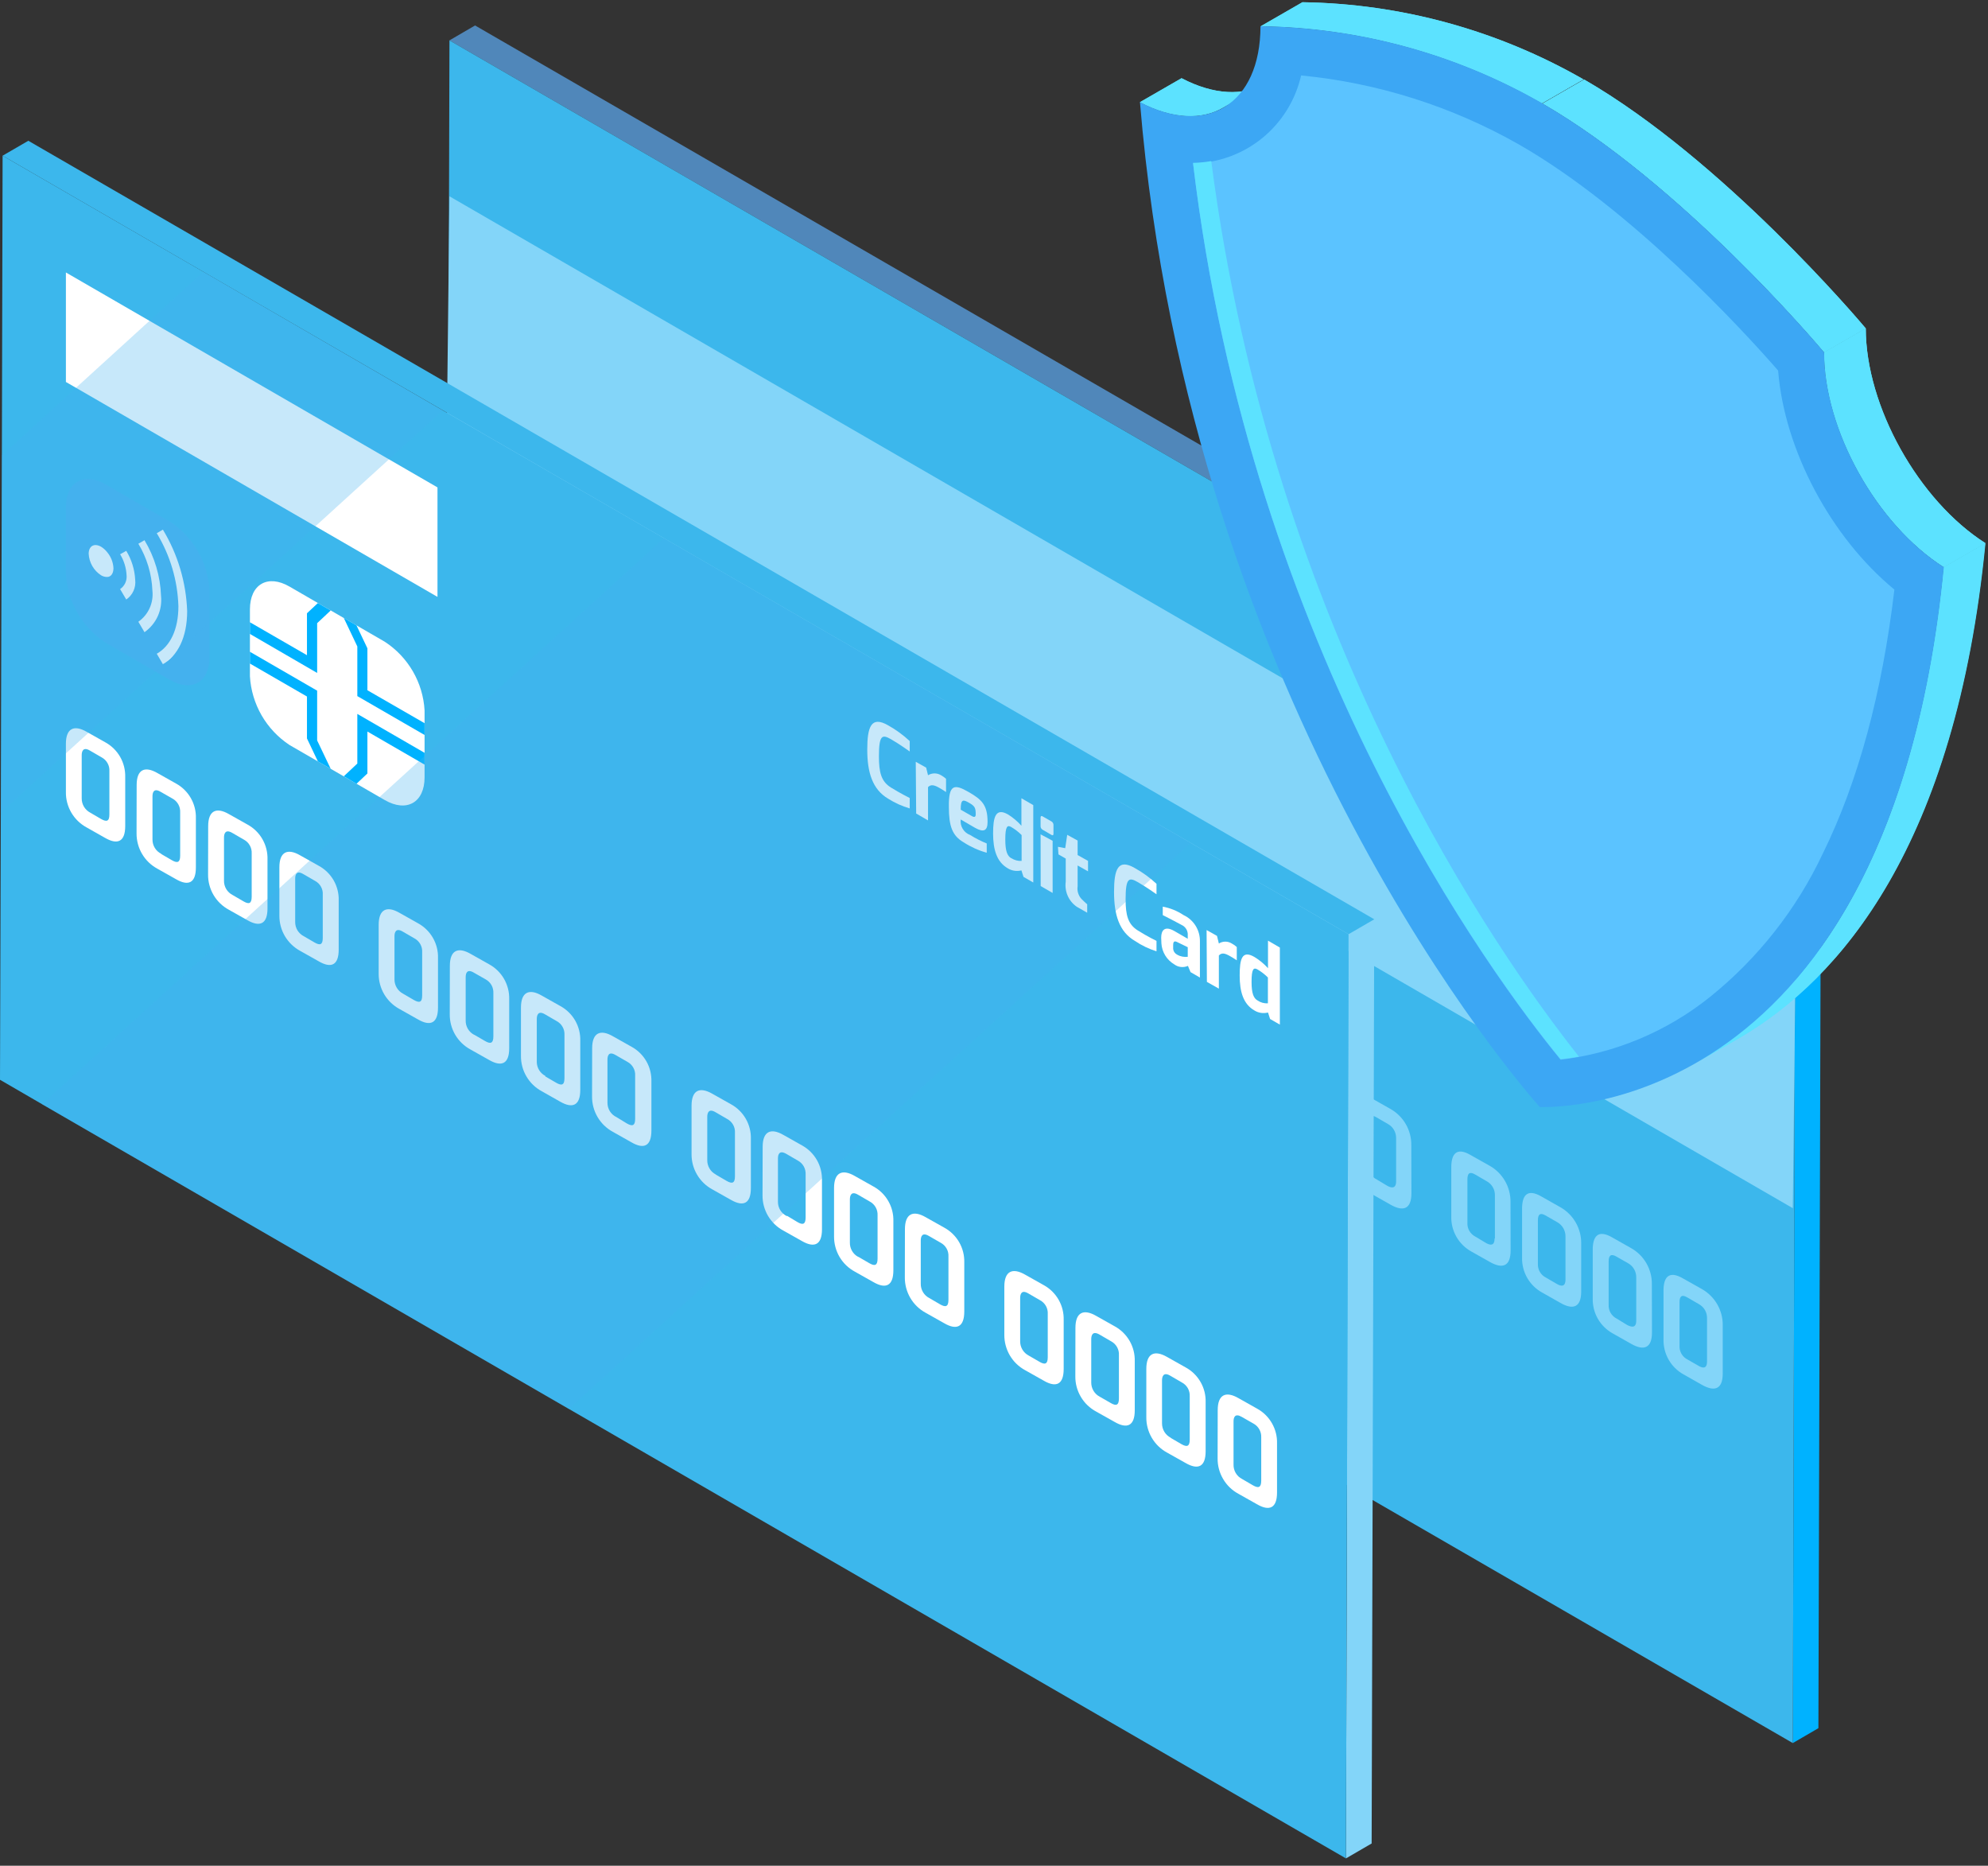 <svg width="81" height="76" viewBox="0 0 81 76" fill="none" xmlns="http://www.w3.org/2000/svg">
<rect x="0" y="0" width="81" height="76" fill="#333333" stroke="none"/>
<path d="M73.153 33.361L74.196 32.749L74.09 70.396L73.047 71.003L73.153 33.361Z" fill="#00B2FF"/>
<path d="M18.312 1.645L19.356 1.037L74.196 32.749L73.153 33.361L18.312 1.645Z" fill="#5087BA"/>
<path d="M73.153 33.361L73.047 71.003L18.206 39.291L18.313 1.645L73.153 33.361Z" fill="#3CB7EC"/>
<path d="M73.153 39.712L73.047 49.215L18.206 17.503L18.313 7.996L73.153 39.712Z" fill="#83D5F9"/>
<path d="M70.192 55.947C70.192 56.584 69.87 56.707 69.344 56.41L68.594 55.985C68.341 55.845 68.132 55.638 67.989 55.387C67.845 55.136 67.773 54.851 67.779 54.562V52.57C67.779 52.056 67.974 51.72 68.589 52.085L69.344 52.51C69.603 52.657 69.819 52.871 69.968 53.129C70.117 53.388 70.195 53.681 70.192 53.98V55.947ZM69.552 55.454V53.695C69.554 53.58 69.525 53.466 69.468 53.365C69.41 53.265 69.326 53.182 69.225 53.126L68.742 52.846C68.521 52.718 68.432 52.803 68.432 53.045V54.808C68.424 54.926 68.451 55.044 68.51 55.146C68.569 55.248 68.657 55.33 68.763 55.382L69.208 55.637C69.361 55.726 69.552 55.781 69.552 55.454Z" fill="#83D5F9"/>
<path d="M67.309 54.277C67.309 54.914 66.982 55.038 66.46 54.74L65.71 54.316C65.457 54.176 65.248 53.97 65.104 53.72C64.961 53.47 64.888 53.185 64.895 52.897V50.9C64.895 50.39 65.091 50.05 65.706 50.416L66.456 50.84C66.716 50.986 66.932 51.199 67.081 51.457C67.23 51.715 67.307 52.008 67.304 52.306L67.309 54.277ZM66.668 53.789V52.03C66.669 51.915 66.639 51.801 66.582 51.701C66.525 51.601 66.442 51.518 66.342 51.461L65.858 51.185C65.638 51.057 65.544 51.138 65.544 51.384V53.143C65.537 53.261 65.565 53.379 65.624 53.481C65.684 53.583 65.773 53.665 65.879 53.717L66.303 53.976C66.477 54.061 66.668 54.111 66.668 53.789Z" fill="#83D5F9"/>
<path d="M64.425 52.609C64.425 53.25 64.098 53.373 63.577 53.072L62.826 52.647C62.575 52.507 62.367 52.301 62.224 52.051C62.081 51.8 62.009 51.516 62.016 51.228V49.231C62.016 48.722 62.207 48.382 62.826 48.751L63.577 49.176C63.836 49.322 64.051 49.536 64.2 49.793C64.349 50.051 64.427 50.344 64.425 50.642V52.609ZM63.785 52.12V50.361C63.785 50.245 63.755 50.13 63.697 50.03C63.639 49.929 63.555 49.845 63.454 49.788L62.974 49.512C62.754 49.384 62.661 49.465 62.661 49.712V51.474C62.654 51.591 62.681 51.708 62.74 51.809C62.799 51.91 62.886 51.992 62.992 52.044L63.437 52.303C63.59 52.392 63.785 52.443 63.785 52.12Z" fill="#83D5F9"/>
<path d="M61.549 50.937C61.549 51.579 61.227 51.702 60.701 51.404L59.95 50.98C59.694 50.839 59.483 50.63 59.338 50.375C59.194 50.121 59.122 49.832 59.132 49.54V47.543C59.132 47.033 59.327 46.693 59.942 47.063L60.697 47.488C60.956 47.634 61.171 47.847 61.32 48.105C61.469 48.362 61.547 48.656 61.545 48.953L61.549 50.937ZM60.909 50.449V48.69C60.911 48.574 60.882 48.46 60.824 48.36C60.767 48.26 60.683 48.177 60.582 48.121L60.099 47.84C59.878 47.713 59.789 47.794 59.789 48.04V49.803C59.782 49.921 59.809 50.038 59.868 50.14C59.927 50.242 60.014 50.324 60.12 50.377L60.544 50.631C60.701 50.721 60.896 50.772 60.896 50.449H60.909Z" fill="#83D5F9"/>
<path d="M57.507 48.61C57.507 49.247 57.181 49.37 56.659 49.073L55.908 48.648C55.656 48.508 55.446 48.302 55.303 48.051C55.159 47.8 55.087 47.514 55.094 47.225V45.233C55.094 44.719 55.289 44.383 55.904 44.748L56.655 45.173C56.915 45.32 57.13 45.534 57.279 45.792C57.429 46.051 57.506 46.344 57.503 46.643L57.507 48.61ZM56.884 48.117V46.358C56.885 46.243 56.856 46.129 56.798 46.029C56.741 45.929 56.658 45.846 56.557 45.789L56.074 45.509C55.853 45.381 55.76 45.466 55.76 45.709V47.471C55.753 47.59 55.781 47.707 55.84 47.809C55.9 47.912 55.989 47.994 56.095 48.045L56.519 48.3C56.676 48.389 56.884 48.444 56.884 48.117Z" fill="#83D5F9"/>
<path d="M54.624 46.94C54.624 47.578 54.297 47.701 53.776 47.403L53.021 46.978C52.77 46.838 52.561 46.632 52.419 46.382C52.276 46.132 52.204 45.848 52.211 45.56V43.563C52.211 43.053 52.402 42.713 53.021 43.079L53.772 43.504C54.031 43.65 54.246 43.863 54.395 44.121C54.544 44.378 54.622 44.671 54.62 44.969L54.624 46.94ZM53.984 46.447V44.689C53.984 44.573 53.954 44.459 53.896 44.359C53.838 44.259 53.754 44.176 53.653 44.12L53.174 43.843C52.953 43.716 52.86 43.797 52.86 44.043V45.802C52.852 45.919 52.88 46.036 52.939 46.139C52.998 46.24 53.085 46.323 53.191 46.375L53.615 46.634C53.788 46.724 53.984 46.775 53.984 46.447Z" fill="#83D5F9"/>
<path d="M51.736 45.291C51.736 45.932 51.413 46.051 50.888 45.754L50.137 45.329C49.885 45.189 49.676 44.983 49.533 44.733C49.389 44.483 49.317 44.199 49.323 43.91V41.893C49.323 41.383 49.518 41.043 50.133 41.413L50.888 41.837C51.147 41.983 51.362 42.196 51.512 42.454C51.661 42.712 51.738 43.005 51.736 43.303V45.291ZM51.095 44.803V43.044C51.097 42.928 51.068 42.813 51.011 42.712C50.953 42.611 50.87 42.528 50.769 42.47L50.285 42.194C50.065 42.067 49.976 42.148 49.976 42.394V44.157C49.968 44.274 49.996 44.391 50.054 44.492C50.113 44.593 50.201 44.675 50.306 44.726L50.752 44.985C50.904 45.053 51.095 45.104 51.095 44.781V44.803Z" fill="#83D5F9"/>
<path d="M48.852 43.594C48.852 44.235 48.526 44.358 48.004 44.061L47.253 43.636C47.001 43.497 46.791 43.291 46.648 43.041C46.504 42.791 46.432 42.506 46.439 42.217V40.221C46.439 39.711 46.634 39.371 47.249 39.741L48 40.166C48.259 40.311 48.474 40.524 48.624 40.782C48.773 41.04 48.85 41.333 48.848 41.631L48.852 43.594ZM48.212 43.105V41.346C48.213 41.231 48.183 41.117 48.126 41.017C48.069 40.917 47.985 40.834 47.885 40.777L47.402 40.497C47.181 40.369 47.088 40.45 47.088 40.697V42.459C47.081 42.577 47.11 42.695 47.169 42.797C47.229 42.898 47.317 42.981 47.423 43.033L47.847 43.288C48.021 43.386 48.212 43.437 48.212 43.114V43.105Z" fill="#83D5F9"/>
<path d="M44.823 41.273C44.823 41.91 44.496 42.033 43.975 41.736L43.22 41.311C42.968 41.17 42.76 40.964 42.617 40.713C42.474 40.462 42.403 40.177 42.41 39.888V37.896C42.41 37.382 42.6 37.046 43.22 37.412L43.97 37.836C44.228 37.985 44.442 38.2 44.591 38.458C44.74 38.716 44.818 39.008 44.819 39.306L44.823 41.273ZM44.182 40.78V39.022C44.184 38.906 44.154 38.791 44.096 38.691C44.037 38.591 43.953 38.508 43.852 38.452L43.372 38.172C43.152 38.044 43.059 38.13 43.059 38.372V40.135C43.051 40.252 43.079 40.369 43.138 40.471C43.196 40.573 43.284 40.656 43.389 40.708L43.835 40.963C43.987 41.044 44.182 41.107 44.182 40.78Z" fill="#83D5F9"/>
<path d="M41.935 39.603C41.935 40.241 41.613 40.364 41.087 40.066L40.336 39.642C40.084 39.502 39.875 39.296 39.732 39.046C39.588 38.796 39.516 38.511 39.522 38.223V36.226C39.522 35.716 39.717 35.377 40.332 35.742L41.087 36.167C41.346 36.313 41.562 36.526 41.711 36.783C41.86 37.041 41.937 37.334 41.935 37.632V39.603ZM41.295 39.111V37.352C41.296 37.236 41.267 37.122 41.209 37.022C41.152 36.922 41.069 36.839 40.968 36.783L40.484 36.507C40.264 36.379 40.175 36.46 40.175 36.706V38.465C40.166 38.583 40.194 38.7 40.252 38.803C40.312 38.905 40.4 38.987 40.506 39.038L40.951 39.297C41.104 39.387 41.295 39.438 41.295 39.111Z" fill="#83D5F9"/>
<path d="M39.072 37.935C39.072 38.572 38.745 38.695 38.224 38.398L37.473 37.973C37.221 37.834 37.011 37.628 36.867 37.378C36.724 37.128 36.652 36.843 36.659 36.554V34.558C36.659 34.048 36.854 33.708 37.469 34.078L38.219 34.502C38.479 34.648 38.695 34.861 38.844 35.119C38.993 35.377 39.07 35.67 39.068 35.968L39.072 37.935ZM38.431 37.446V35.688C38.434 35.572 38.404 35.457 38.347 35.356C38.289 35.255 38.206 35.172 38.105 35.114L37.621 34.838C37.401 34.711 37.307 34.791 37.307 35.038V36.796C37.3 36.914 37.328 37.032 37.388 37.134C37.447 37.236 37.536 37.319 37.643 37.37L38.067 37.629C38.224 37.718 38.41 37.769 38.41 37.446H38.431Z" fill="#83D5F9"/>
<path d="M36.167 36.265C36.167 36.906 35.84 37.029 35.319 36.732L34.564 36.307C34.313 36.167 34.104 35.961 33.962 35.711C33.819 35.461 33.747 35.176 33.754 34.888V32.892C33.754 32.382 33.945 32.042 34.564 32.412L35.315 32.836C35.573 32.983 35.788 33.196 35.937 33.454C36.087 33.711 36.164 34.004 36.163 34.302L36.167 36.265ZM35.527 35.776V34.017C35.528 33.901 35.498 33.787 35.44 33.687C35.382 33.587 35.297 33.504 35.196 33.448L34.717 33.168C34.496 33.04 34.403 33.121 34.403 33.367V35.13C34.397 35.248 34.425 35.364 34.483 35.466C34.542 35.568 34.629 35.651 34.733 35.704L35.179 35.959C35.336 36.048 35.527 36.099 35.527 35.776Z" fill="#83D5F9"/>
<path d="M32.138 33.938C32.138 34.576 31.811 34.699 31.29 34.401L30.539 33.977C30.29 33.834 30.084 33.625 29.943 33.374C29.803 33.122 29.733 32.837 29.742 32.549V30.553C29.742 30.043 29.937 29.703 30.556 30.073L31.307 30.497C31.564 30.646 31.779 30.861 31.927 31.119C32.076 31.377 32.155 31.669 32.155 31.967L32.138 33.938ZM31.494 33.446V31.7C31.496 31.584 31.466 31.47 31.409 31.37C31.352 31.27 31.268 31.187 31.167 31.131L30.683 30.85C30.463 30.723 30.374 30.808 30.374 31.05V32.813C30.365 32.931 30.392 33.048 30.451 33.15C30.51 33.253 30.599 33.335 30.705 33.386L31.15 33.641C31.303 33.718 31.494 33.773 31.494 33.446Z" fill="#83D5F9"/>
<path d="M29.25 32.268C29.25 32.906 28.923 33.029 28.402 32.731L27.651 32.307C27.399 32.167 27.189 31.962 27.046 31.711C26.902 31.461 26.83 31.176 26.837 30.888V28.891C26.837 28.381 27.032 28.042 27.647 28.407L28.398 28.832C28.657 28.977 28.873 29.19 29.023 29.448C29.172 29.706 29.249 29.999 29.246 30.297L29.25 32.268ZM28.61 31.776V30C28.611 29.884 28.582 29.77 28.524 29.67C28.467 29.57 28.384 29.487 28.283 29.431L27.8 29.155C27.579 29.027 27.486 29.108 27.486 29.354V31.113C27.478 31.231 27.506 31.349 27.566 31.451C27.626 31.553 27.714 31.635 27.821 31.686L28.245 31.946C28.419 32.052 28.61 32.124 28.61 31.776Z" fill="#83D5F9"/>
<path d="M26.349 30.597C26.349 31.234 26.023 31.357 25.501 31.06L24.746 30.635C24.495 30.495 24.286 30.289 24.144 30.039C24.001 29.789 23.929 29.504 23.936 29.216V27.22C23.936 26.71 24.127 26.37 24.746 26.74L25.497 27.165C25.756 27.311 25.971 27.524 26.12 27.782C26.269 28.039 26.347 28.332 26.345 28.63L26.349 30.597ZM25.709 30.108V28.35C25.709 28.233 25.679 28.119 25.621 28.018C25.563 27.917 25.479 27.834 25.378 27.776L24.899 27.5C24.678 27.373 24.585 27.453 24.585 27.7V29.459C24.578 29.576 24.605 29.693 24.664 29.795C24.723 29.897 24.81 29.98 24.916 30.032L25.34 30.291C25.535 30.38 25.726 30.423 25.726 30.108H25.709Z" fill="#83D5F9"/>
<path d="M23.482 28.928C23.482 29.569 23.156 29.692 22.634 29.395L21.884 28.97C21.632 28.83 21.423 28.624 21.279 28.374C21.136 28.124 21.063 27.84 21.069 27.551V25.555C21.069 25.045 21.264 24.705 21.884 25.075L22.634 25.5C22.893 25.646 23.108 25.859 23.257 26.117C23.406 26.375 23.484 26.667 23.482 26.965V28.928ZM22.838 28.439V26.68C22.84 26.565 22.811 26.451 22.753 26.351C22.696 26.25 22.612 26.168 22.511 26.111L22.028 25.831C21.807 25.703 21.718 25.784 21.718 26.03V27.794C21.711 27.911 21.738 28.028 21.797 28.13C21.856 28.232 21.944 28.314 22.049 28.367L22.494 28.622C22.647 28.724 22.838 28.762 22.838 28.439Z" fill="#83D5F9"/>
<path d="M51.532 3.401L49.836 4.378C48.958 4.892 47.758 4.854 46.443 4.162L48.14 3.185C49.455 3.877 50.655 3.915 51.532 3.401Z" fill="#5CE2FF"/>
<path d="M46.448 4.163L48.144 3.186C49.472 3.878 50.689 3.916 51.537 3.402L49.84 4.379C48.975 4.893 47.775 4.855 46.448 4.163Z" fill="#5CE2FF"/>
<path d="M51.371 1.068L53.068 0.091C57.089 0.15 61.029 1.231 64.518 3.234L62.822 4.211C59.333 2.208 55.392 1.126 51.371 1.068Z" fill="#5CE2FF"/>
<path d="M51.371 1.067L53.067 0.09C57.088 0.149 61.028 1.23 64.518 3.233L62.821 4.211C59.332 2.207 55.392 1.125 51.371 1.067Z" fill="#5CE2FF"/>
<path d="M70.879 42.273L69.183 43.249C73.263 40.871 77.979 35.45 79.188 23.105L80.884 22.128C79.671 34.473 74.955 39.894 70.879 42.273Z" fill="#5CE2FF"/>
<path d="M79.201 23.106L80.897 22.129C79.688 34.474 74.96 39.895 70.888 42.273L69.192 43.251C73.276 40.872 77.992 35.451 79.201 23.106Z" fill="#5CE2FF"/>
<path d="M74.323 14.352L76.02 13.375C76.02 16.548 78.174 20.397 80.897 22.126L79.2 23.103C76.478 21.374 74.315 17.525 74.323 14.352Z" fill="#5CE2FF"/>
<path d="M74.323 14.353L76.02 13.376C76.02 16.549 78.174 20.398 80.897 22.127L79.2 23.104C76.478 21.375 74.315 17.526 74.323 14.353Z" fill="#5CE2FF"/>
<path d="M62.851 4.217L64.547 3.24C70.201 6.507 75.731 13.032 76.019 13.376L74.323 14.353C74.034 14.009 68.504 7.484 62.851 4.217Z" fill="#5CE2FF"/>
<path d="M62.851 4.217L64.547 3.24C70.201 6.507 75.731 13.032 76.019 13.376L74.323 14.353C74.034 14.009 68.504 7.484 62.851 4.217Z" fill="#5CE2FF"/>
<path d="M62.851 4.216C68.504 7.483 74.035 14.008 74.323 14.352C74.323 17.526 76.478 21.374 79.2 23.103C77.025 45.355 63.449 45.108 62.737 45.096C62.024 44.284 48.491 28.851 46.447 4.161C49.174 5.584 51.35 4.246 51.358 1.068C55.394 1.12 59.35 2.204 62.851 4.216Z" fill="#3CA7F4"/>
<path d="M63.585 43.167C60.841 39.819 50.985 26.599 48.61 6.654C49.638 6.637 50.631 6.275 51.429 5.626C52.227 4.976 52.785 4.078 53.013 3.073C56.139 3.376 59.166 4.336 61.897 5.89C66.465 8.507 70.999 13.43 72.449 15.095C72.703 18.332 74.603 21.892 77.186 24.016C76.686 28.239 75.706 31.85 74.272 34.764C73.2 37.041 71.623 39.043 69.663 40.618C67.913 42.018 65.808 42.901 63.585 43.167Z" fill="#5BC3FF"/>
<path d="M64.332 43.04C64.052 43.091 63.797 43.125 63.585 43.146C60.841 39.799 50.985 26.579 48.61 6.634C48.859 6.629 49.107 6.605 49.352 6.562C51.855 25.856 61.066 38.919 64.332 43.04Z" fill="#5CE2FF"/>
<path d="M54.946 38.054L55.993 37.446L55.887 75.093L54.84 75.701L54.946 38.054Z" fill="#83D5F9"/>
<path d="M0.106 6.342L1.154 5.734L55.994 37.447L54.947 38.054L0.106 6.342Z" fill="#3CB7EC"/>
<path d="M54.946 38.054L54.84 75.701L23.177 57.391L1.713 44.978L0 43.984L0.034 33.101L0.076 18.547L0.106 6.342L8.287 11.07L18.041 16.716L27.049 21.92L48.513 34.333L54.946 38.054Z" fill="#3CB7EC"/>
<path d="M2.685 30.3C2.685 29.663 3.02 29.514 3.533 29.811L4.288 30.236C4.541 30.374 4.751 30.58 4.895 30.83C5.039 31.081 5.11 31.366 5.102 31.655V33.651C5.102 34.285 4.792 34.425 4.284 34.132L3.533 33.707C3.274 33.567 3.058 33.359 2.908 33.105C2.759 32.851 2.681 32.561 2.685 32.267V30.3ZM3.677 33.103L4.122 33.363C4.339 33.486 4.457 33.465 4.457 33.176V31.413C4.464 31.299 4.438 31.186 4.382 31.087C4.326 30.987 4.244 30.906 4.144 30.852L3.66 30.572C3.384 30.41 3.329 30.61 3.329 30.763V32.522C3.328 32.641 3.36 32.759 3.421 32.861C3.483 32.964 3.571 33.048 3.677 33.103Z" fill="white"/>
<path d="M5.568 31.979C5.568 31.338 5.903 31.194 6.416 31.491L7.171 31.916C7.424 32.055 7.634 32.262 7.777 32.513C7.92 32.764 7.991 33.05 7.981 33.339V35.335C7.981 35.968 7.676 36.108 7.167 35.811L6.412 35.386C6.154 35.246 5.938 35.038 5.789 34.784C5.639 34.531 5.562 34.241 5.564 33.946L5.568 31.979ZM6.561 34.783L7.006 35.042C7.222 35.166 7.341 35.14 7.341 34.855V33.092C7.347 32.978 7.321 32.864 7.264 32.763C7.208 32.663 7.124 32.581 7.023 32.527L6.539 32.251C6.264 32.09 6.213 32.285 6.213 32.438V34.197C6.212 34.319 6.245 34.44 6.31 34.543C6.374 34.647 6.467 34.73 6.578 34.783H6.561Z" fill="white"/>
<path d="M8.482 33.656C8.482 33.015 8.817 32.866 9.33 33.164L10.085 33.588C10.339 33.727 10.55 33.933 10.693 34.184C10.837 34.436 10.908 34.722 10.899 35.011V37.004C10.899 37.637 10.59 37.777 10.081 37.484L9.326 37.059C9.067 36.919 8.851 36.712 8.701 36.458C8.552 36.204 8.474 35.914 8.478 35.619L8.482 33.656ZM9.474 36.456L9.92 36.715C10.136 36.843 10.255 36.817 10.255 36.528V34.765C10.261 34.651 10.235 34.538 10.179 34.439C10.124 34.34 10.041 34.258 9.941 34.204L9.457 33.924C9.182 33.767 9.127 33.962 9.127 34.115V35.874C9.124 35.994 9.156 36.112 9.217 36.215C9.279 36.318 9.368 36.401 9.474 36.456Z" fill="white"/>
<path d="M11.383 35.331C11.383 34.694 11.718 34.545 12.231 34.843L12.986 35.267C13.24 35.405 13.451 35.61 13.595 35.861C13.738 36.111 13.81 36.397 13.8 36.686V38.683C13.8 39.316 13.495 39.456 12.986 39.158L12.231 38.734C11.973 38.593 11.757 38.385 11.607 38.132C11.458 37.878 11.38 37.588 11.383 37.294V35.331ZM12.375 38.135L12.821 38.394C13.037 38.517 13.151 38.492 13.151 38.207V36.444C13.159 36.33 13.133 36.217 13.077 36.117C13.022 36.018 12.938 35.936 12.838 35.883L12.354 35.603C12.078 35.441 12.027 35.637 12.027 35.794V37.553C12.025 37.673 12.057 37.791 12.118 37.894C12.18 37.996 12.269 38.08 12.375 38.135Z" fill="white"/>
<path d="M15.429 37.673C15.429 37.036 15.764 36.887 16.277 37.184L17.032 37.609C17.285 37.747 17.495 37.953 17.639 38.203C17.783 38.454 17.855 38.739 17.846 39.028V41.046C17.846 41.679 17.537 41.819 17.032 41.526L16.277 41.101C16.018 40.961 15.803 40.752 15.653 40.499C15.504 40.245 15.426 39.956 15.429 39.661V37.673ZM16.421 40.477L16.866 40.736C17.083 40.859 17.201 40.838 17.201 40.549V38.786C17.208 38.672 17.182 38.559 17.126 38.46C17.07 38.36 16.988 38.279 16.888 38.225L16.404 37.945C16.128 37.783 16.073 37.983 16.073 38.136V39.895C16.072 40.014 16.104 40.132 16.166 40.235C16.227 40.337 16.315 40.421 16.421 40.477Z" fill="white"/>
<path d="M18.329 39.346C18.329 38.704 18.665 38.56 19.178 38.857L19.933 39.282C20.186 39.421 20.396 39.627 20.54 39.879C20.683 40.13 20.755 40.416 20.747 40.705V42.702C20.747 43.335 20.437 43.471 19.928 43.177L19.174 42.753C18.915 42.614 18.699 42.406 18.549 42.153C18.4 41.9 18.322 41.611 18.325 41.317L18.329 39.346ZM19.322 42.149L19.767 42.408C19.983 42.532 20.102 42.506 20.102 42.217V40.459C20.108 40.344 20.082 40.231 20.027 40.131C19.971 40.031 19.889 39.949 19.788 39.894L19.301 39.617C19.025 39.456 18.974 39.651 18.974 39.804V41.563C18.97 41.684 19.001 41.804 19.063 41.909C19.124 42.013 19.214 42.098 19.322 42.154V42.149Z" fill="white"/>
<path d="M21.226 41.044C21.226 40.407 21.561 40.258 22.074 40.555L22.829 40.98C23.083 41.118 23.293 41.324 23.437 41.574C23.58 41.825 23.652 42.11 23.643 42.399V44.396C23.643 45.029 23.334 45.169 22.825 44.876L22.074 44.451C21.815 44.311 21.599 44.103 21.45 43.849C21.3 43.596 21.223 43.306 21.226 43.011V41.044ZM22.219 43.848L22.664 44.107C22.88 44.23 22.999 44.209 22.999 43.92V42.157C23.005 42.043 22.979 41.93 22.923 41.831C22.868 41.731 22.785 41.65 22.685 41.596L22.202 41.316C21.926 41.154 21.871 41.354 21.871 41.507V43.266C21.873 43.382 21.907 43.495 21.968 43.593C22.029 43.692 22.116 43.773 22.219 43.826V43.848Z" fill="white"/>
<path d="M24.127 42.702C24.127 42.065 24.462 41.916 24.976 42.214L25.73 42.638C25.984 42.776 26.194 42.982 26.337 43.233C26.48 43.483 26.55 43.769 26.541 44.057V46.054C26.541 46.687 26.235 46.827 25.726 46.53L24.971 46.105C24.713 45.965 24.497 45.756 24.348 45.503C24.198 45.249 24.121 44.959 24.123 44.665L24.127 42.702ZM25.12 45.506L25.544 45.765C25.76 45.888 25.879 45.863 25.879 45.578V43.815C25.886 43.701 25.86 43.588 25.804 43.489C25.748 43.389 25.666 43.308 25.565 43.254L25.077 42.974C24.802 42.812 24.751 43.008 24.751 43.161V44.92C24.75 45.042 24.784 45.163 24.849 45.267C24.915 45.371 25.009 45.454 25.12 45.506Z" fill="white"/>
<path d="M28.177 45.043C28.177 44.406 28.508 44.257 29.025 44.554L29.78 44.979C30.033 45.117 30.244 45.323 30.387 45.573C30.531 45.824 30.603 46.109 30.594 46.398V48.395C30.594 49.028 30.289 49.168 29.78 48.875L29.025 48.45C28.766 48.31 28.55 48.102 28.401 47.848C28.251 47.594 28.174 47.304 28.177 47.01V45.043ZM29.165 47.847L29.61 48.106C29.827 48.229 29.945 48.203 29.945 47.919V46.143C29.952 46.029 29.926 45.916 29.871 45.817C29.815 45.717 29.732 45.636 29.631 45.582L29.148 45.302C28.872 45.141 28.817 45.34 28.817 45.493V47.252C28.814 47.373 28.846 47.492 28.907 47.597C28.968 47.701 29.058 47.786 29.165 47.842V47.847Z" fill="white"/>
<path d="M31.074 46.721C31.074 46.079 31.409 45.935 31.922 46.232L32.677 46.657C32.93 46.796 33.14 47.002 33.284 47.254C33.428 47.505 33.499 47.791 33.491 48.08V50.077C33.491 50.71 33.181 50.846 32.672 50.552L31.918 50.128C31.659 49.989 31.443 49.781 31.293 49.528C31.144 49.275 31.066 48.986 31.069 48.692L31.074 46.721ZM32.066 49.524L32.49 49.779C32.706 49.907 32.825 49.881 32.825 49.592V47.842C32.831 47.728 32.805 47.614 32.75 47.514C32.694 47.414 32.611 47.332 32.511 47.277L32.028 46.997C31.748 46.84 31.697 47.035 31.697 47.188V48.947C31.694 49.071 31.728 49.193 31.793 49.299C31.859 49.404 31.954 49.489 32.066 49.541V49.524Z" fill="white"/>
<path d="M33.983 48.394C33.983 47.756 34.318 47.608 34.831 47.905L35.586 48.33C35.84 48.468 36.05 48.673 36.193 48.924C36.337 49.174 36.409 49.46 36.4 49.749V51.745C36.4 52.378 36.091 52.518 35.586 52.225L34.831 51.8C34.572 51.661 34.356 51.453 34.206 51.199C34.057 50.945 33.98 50.655 33.983 50.36V48.394ZM34.975 51.197L35.421 51.456C35.637 51.58 35.756 51.558 35.756 51.27V49.507C35.762 49.393 35.736 49.28 35.68 49.18C35.625 49.081 35.542 49 35.442 48.946L34.958 48.665C34.683 48.504 34.628 48.704 34.628 48.856V50.615C34.625 50.734 34.655 50.85 34.714 50.953C34.773 51.056 34.859 51.14 34.963 51.197H34.975Z" fill="white"/>
<path d="M36.871 50.072C36.871 49.435 37.206 49.286 37.72 49.584L38.475 50.008C38.728 50.147 38.938 50.352 39.082 50.603C39.226 50.853 39.297 51.139 39.289 51.427V53.424C39.289 54.057 38.979 54.197 38.47 53.9L37.715 53.475C37.457 53.335 37.241 53.126 37.092 52.873C36.943 52.619 36.865 52.329 36.867 52.035L36.871 50.072ZM37.864 52.876L38.309 53.135C38.526 53.258 38.644 53.233 38.644 52.948V51.185C38.651 51.071 38.625 50.958 38.569 50.859C38.514 50.759 38.431 50.678 38.33 50.624L37.843 50.344C37.567 50.183 37.516 50.378 37.516 50.531V52.29C37.513 52.41 37.544 52.529 37.606 52.633C37.667 52.737 37.757 52.821 37.864 52.876Z" fill="white"/>
<path d="M40.921 52.412C40.921 51.775 41.252 51.626 41.77 51.923L42.525 52.348C42.778 52.486 42.988 52.692 43.132 52.943C43.276 53.193 43.347 53.478 43.339 53.767V55.764C43.339 56.397 43.033 56.537 42.525 56.24L41.77 55.815C41.511 55.675 41.295 55.466 41.146 55.213C40.997 54.959 40.919 54.669 40.921 54.375V52.412ZM41.91 55.216L42.359 55.475C42.571 55.598 42.69 55.573 42.69 55.288V53.525C42.697 53.411 42.672 53.298 42.616 53.198C42.56 53.099 42.477 53.017 42.376 52.964L41.893 52.684C41.617 52.523 41.566 52.722 41.566 52.875V54.638C41.565 54.757 41.596 54.873 41.657 54.975C41.717 55.077 41.805 55.16 41.91 55.216Z" fill="white"/>
<path d="M43.818 54.092C43.818 53.45 44.153 53.306 44.666 53.603L45.421 54.028C45.674 54.167 45.884 54.374 46.028 54.625C46.172 54.876 46.243 55.162 46.235 55.451V57.448C46.235 58.081 45.926 58.217 45.417 57.923L44.662 57.499C44.403 57.36 44.187 57.153 44.038 56.899C43.888 56.646 43.81 56.357 43.814 56.063L43.818 54.092ZM44.81 56.895L45.255 57.15C45.472 57.278 45.59 57.252 45.59 56.963V55.205C45.597 55.09 45.571 54.977 45.516 54.877C45.46 54.776 45.377 54.694 45.277 54.64L44.793 54.359C44.513 54.202 44.462 54.398 44.462 54.55V56.309C44.46 56.43 44.491 56.548 44.553 56.652C44.614 56.756 44.703 56.84 44.81 56.895Z" fill="white"/>
<path d="M46.706 55.765C46.706 55.127 47.037 54.979 47.554 55.276L48.309 55.701C48.563 55.839 48.773 56.045 48.916 56.295C49.06 56.545 49.132 56.831 49.123 57.12V59.116C49.123 59.749 48.818 59.889 48.309 59.596L47.554 59.172C47.295 59.032 47.08 58.824 46.93 58.57C46.781 58.316 46.703 58.026 46.706 57.731V55.765ZM47.694 58.568L48.14 58.828C48.356 58.951 48.475 58.929 48.475 58.641V56.878C48.481 56.764 48.455 56.651 48.399 56.551C48.344 56.452 48.261 56.371 48.161 56.317L47.677 56.036C47.402 55.875 47.346 56.075 47.346 56.228V57.986C47.347 58.107 47.38 58.226 47.444 58.329C47.508 58.432 47.599 58.514 47.707 58.568H47.694Z" fill="white"/>
<path d="M49.615 57.442C49.615 56.801 49.95 56.656 50.463 56.954L51.218 57.379C51.472 57.518 51.682 57.724 51.825 57.975C51.969 58.226 52.041 58.512 52.032 58.802V60.798C52.032 61.431 51.723 61.571 51.214 61.274L50.459 60.849C50.2 60.709 49.985 60.501 49.836 60.247C49.686 59.993 49.608 59.704 49.611 59.409L49.615 57.442ZM50.608 60.246L51.053 60.505C51.269 60.628 51.388 60.603 51.388 60.314V58.555C51.394 58.441 51.368 58.327 51.312 58.227C51.257 58.127 51.174 58.045 51.074 57.99L50.591 57.714C50.311 57.553 50.26 57.748 50.26 57.901V59.66C50.257 59.78 50.288 59.899 50.349 60.003C50.411 60.107 50.5 60.191 50.608 60.246Z" fill="white"/>
<path d="M2.685 23.387V20.655C2.685 19.631 3.414 19.215 4.3 19.729L6.934 21.254C7.402 21.562 7.79 21.976 8.069 22.463C8.347 22.949 8.508 23.494 8.537 24.054V26.773C8.537 27.792 7.812 28.208 6.921 27.694L4.296 26.178C3.829 25.871 3.44 25.458 3.16 24.974C2.88 24.489 2.717 23.946 2.685 23.387Z" fill="#44B1EE"/>
<path d="M4.368 23.502C4.521 23.502 4.623 23.358 4.623 23.145C4.611 22.907 4.522 22.678 4.368 22.495C4.299 22.406 4.214 22.33 4.118 22.27C3.838 22.113 3.613 22.241 3.613 22.559C3.623 22.735 3.673 22.905 3.761 23.058C3.848 23.21 3.971 23.339 4.118 23.434C4.193 23.48 4.28 23.504 4.368 23.502Z" fill="white"/>
<path d="M6.637 21.575L6.387 21.72C6.932 22.618 7.236 23.642 7.269 24.693C7.269 25.649 6.934 26.32 6.387 26.63L6.637 27.055C7.244 26.707 7.626 25.959 7.626 24.889C7.583 23.718 7.243 22.577 6.637 21.575Z" fill="white"/>
<path d="M5.887 22.005L5.637 22.149C5.985 22.725 6.182 23.38 6.209 24.052C6.237 24.297 6.199 24.544 6.098 24.769C5.998 24.993 5.838 25.186 5.637 25.327L5.887 25.752C6.121 25.588 6.307 25.365 6.426 25.105C6.544 24.845 6.591 24.558 6.561 24.273C6.533 23.472 6.301 22.691 5.887 22.005Z" fill="white"/>
<path d="M5.144 22.438L4.894 22.578C5.051 22.835 5.141 23.127 5.157 23.427C5.169 23.537 5.15 23.648 5.104 23.748C5.058 23.849 4.985 23.934 4.894 23.997L5.144 24.421C5.272 24.334 5.373 24.214 5.438 24.073C5.502 23.932 5.527 23.776 5.509 23.623C5.488 23.203 5.363 22.796 5.144 22.438Z" fill="white"/>
<path d="M17.299 30.662V31.665C17.299 32.689 16.57 33.105 15.679 32.591L11.798 30.348C11.33 30.04 10.94 29.626 10.659 29.14C10.379 28.654 10.216 28.109 10.183 27.548V24.825C10.183 23.797 10.912 23.381 11.798 23.895L15.679 26.142C16.149 26.448 16.54 26.861 16.822 27.346C17.103 27.832 17.267 28.377 17.299 28.938V30.662Z" fill="white"/>
<path d="M13.474 24.867L12.922 25.385V27.412L10.183 25.823V25.347L12.507 26.689V24.982L12.952 24.565L13.474 24.867Z" fill="#00B2FF"/>
<path d="M13.474 31.316L12.952 31.015L12.507 30.08V28.372L10.183 27.03V26.55L12.922 28.134V30.161L13.474 31.316Z" fill="#00B2FF"/>
<path d="M17.299 30.666V31.146L14.97 29.799V31.507L14.525 31.927L14.008 31.621L14.559 31.103V29.081L17.299 30.666Z" fill="#00B2FF"/>
<path d="M17.299 29.459V29.939L14.559 28.355V26.333L14.008 25.173L14.525 25.474L14.97 26.409V28.117L17.299 29.459Z" fill="#00B2FF"/>
<path d="M2.685 15.559L17.825 24.314V19.854L2.685 11.099V15.559Z" fill="white"/>
<path d="M36.184 29.545C36.503 29.723 36.799 29.938 37.066 30.187V30.611C37.066 30.611 36.642 30.306 36.299 30.11C35.955 29.915 35.811 29.919 35.811 30.807C35.811 31.461 35.904 31.835 36.303 32.081C36.702 32.328 37.066 32.506 37.066 32.506V32.931C36.755 32.84 36.458 32.706 36.184 32.532C35.548 32.154 35.336 31.465 35.336 30.535C35.336 29.605 35.497 29.15 36.184 29.545Z" fill="white"/>
<path d="M37.312 31.031L37.736 31.269L37.812 31.579C37.892 31.53 37.984 31.504 38.078 31.504C38.171 31.504 38.263 31.53 38.343 31.579C38.416 31.62 38.484 31.668 38.546 31.724V32.263C38.495 32.229 38.385 32.157 38.279 32.097C38.08 31.983 37.935 31.936 37.812 32.063V33.419L37.329 33.138L37.312 31.031Z" fill="white"/>
<path d="M39.462 32.26C39.992 32.566 40.238 32.778 40.238 33.483C40.238 33.861 40.06 33.908 39.729 33.721L39.144 33.381C39.127 33.515 39.156 33.651 39.227 33.766C39.297 33.88 39.404 33.968 39.53 34.014C39.745 34.148 39.97 34.263 40.204 34.358V34.736C39.871 34.643 39.554 34.5 39.263 34.312C38.796 34.04 38.661 33.649 38.661 32.867C38.648 31.95 38.881 31.924 39.462 32.26ZM39.602 33.245C39.704 33.305 39.755 33.275 39.755 33.177C39.755 32.906 39.721 32.838 39.492 32.706C39.263 32.574 39.14 32.519 39.144 32.982L39.602 33.245Z" fill="white"/>
<path d="M41.074 33.178C41.276 33.304 41.459 33.459 41.617 33.637V32.516L42.1 32.796V35.948L41.702 35.719L41.617 35.455C41.523 35.479 41.426 35.484 41.331 35.469C41.235 35.455 41.144 35.421 41.061 35.37C40.612 35.111 40.463 34.61 40.463 33.947C40.463 33.285 40.565 32.885 41.074 33.178ZM41.201 34.954C41.327 35.037 41.475 35.078 41.625 35.069V34.015C41.499 33.888 41.356 33.778 41.201 33.688C41.049 33.599 40.96 33.65 40.96 34.194C40.96 34.674 41.044 34.861 41.193 34.954H41.201Z" fill="white"/>
<path d="M42.398 33.306C42.398 33.247 42.427 33.221 42.482 33.255L42.847 33.464C42.871 33.479 42.891 33.5 42.904 33.526C42.918 33.551 42.924 33.579 42.923 33.608V33.965C42.923 34.024 42.894 34.037 42.847 34.012L42.482 33.799C42.457 33.786 42.436 33.765 42.421 33.741C42.406 33.716 42.398 33.688 42.398 33.659V33.306ZM42.398 33.986L42.889 34.249V36.374L42.402 36.093L42.398 33.986Z" fill="white"/>
<path d="M43.105 34.494L43.402 34.55L43.483 34.006L43.907 34.239V34.83L44.331 35.068V35.493L43.907 35.255V36.104C43.893 36.196 43.9 36.29 43.927 36.379C43.955 36.468 44.001 36.55 44.064 36.618C44.064 36.618 44.272 36.822 44.297 36.835V37.179L43.873 36.937C43.711 36.825 43.582 36.67 43.503 36.489C43.423 36.308 43.396 36.109 43.423 35.913V34.974L43.127 34.804L43.105 34.494Z" fill="white"/>
<path d="M46.239 35.361C46.558 35.538 46.854 35.753 47.121 36.002V36.427C47.121 36.427 46.697 36.125 46.354 35.93C46.01 35.734 45.862 35.739 45.862 36.627C45.862 37.281 45.959 37.65 46.358 37.901C46.757 38.152 47.121 38.326 47.121 38.326V38.751C46.808 38.653 46.511 38.51 46.239 38.326C45.599 37.952 45.391 37.26 45.391 36.333C45.391 35.407 45.552 34.961 46.239 35.361Z" fill="white"/>
<path d="M47.312 38.198C47.312 37.892 47.456 37.7 47.851 37.926L48.394 38.24V38.104C48.401 38.017 48.382 37.929 48.338 37.852C48.294 37.776 48.227 37.716 48.148 37.679C47.986 37.586 47.524 37.352 47.376 37.276V36.932C47.679 36.988 47.967 37.105 48.224 37.276C48.426 37.37 48.596 37.521 48.714 37.71C48.832 37.899 48.893 38.119 48.89 38.342V39.82L48.508 39.599L48.402 39.345C48.311 39.385 48.212 39.4 48.113 39.389C48.015 39.378 47.921 39.34 47.842 39.281C47.693 39.192 47.567 39.069 47.477 38.921C47.386 38.773 47.332 38.605 47.321 38.431L47.312 38.198ZM47.969 38.894C48.099 38.963 48.247 38.992 48.394 38.975V38.584L47.948 38.367C47.821 38.308 47.8 38.401 47.8 38.495V38.601C47.795 38.663 47.81 38.724 47.842 38.776C47.874 38.828 47.922 38.87 47.978 38.894H47.969Z" fill="white"/>
<path d="M49.162 37.885L49.586 38.123L49.662 38.433C49.741 38.383 49.832 38.357 49.925 38.357C50.018 38.357 50.109 38.383 50.188 38.433C50.262 38.471 50.331 38.52 50.392 38.577V39.117C50.345 39.083 50.23 39.015 50.124 38.951C49.925 38.836 49.781 38.79 49.662 38.921V40.272L49.174 39.996L49.162 37.885Z" fill="white"/>
<path d="M51.108 38.98C51.315 39.105 51.502 39.26 51.664 39.439V38.317L52.147 38.598V41.737L51.749 41.508L51.664 41.244C51.57 41.268 51.473 41.273 51.377 41.258C51.282 41.244 51.19 41.21 51.108 41.159C50.659 40.9 50.51 40.399 50.51 39.736C50.51 39.074 50.599 38.687 51.108 38.98ZM51.236 40.752C51.36 40.838 51.509 40.88 51.66 40.87V39.817C51.533 39.69 51.39 39.58 51.236 39.49C51.083 39.401 50.994 39.452 50.994 39.995C50.994 40.467 51.078 40.662 51.236 40.752Z" fill="white"/>
<g style="mix-blend-mode:screen" opacity="0.3">
<path d="M18.041 16.715L0.034 33.1L0.077 18.546L8.287 11.069L18.041 16.715Z" fill="#44B1EE"/>
</g>
<g style="mix-blend-mode:screen" opacity="0.3">
<path d="M48.513 34.334L23.177 57.393L1.713 44.98L27.049 21.921L48.513 34.334Z" fill="#44B1EE"/>
</g>
</svg>
